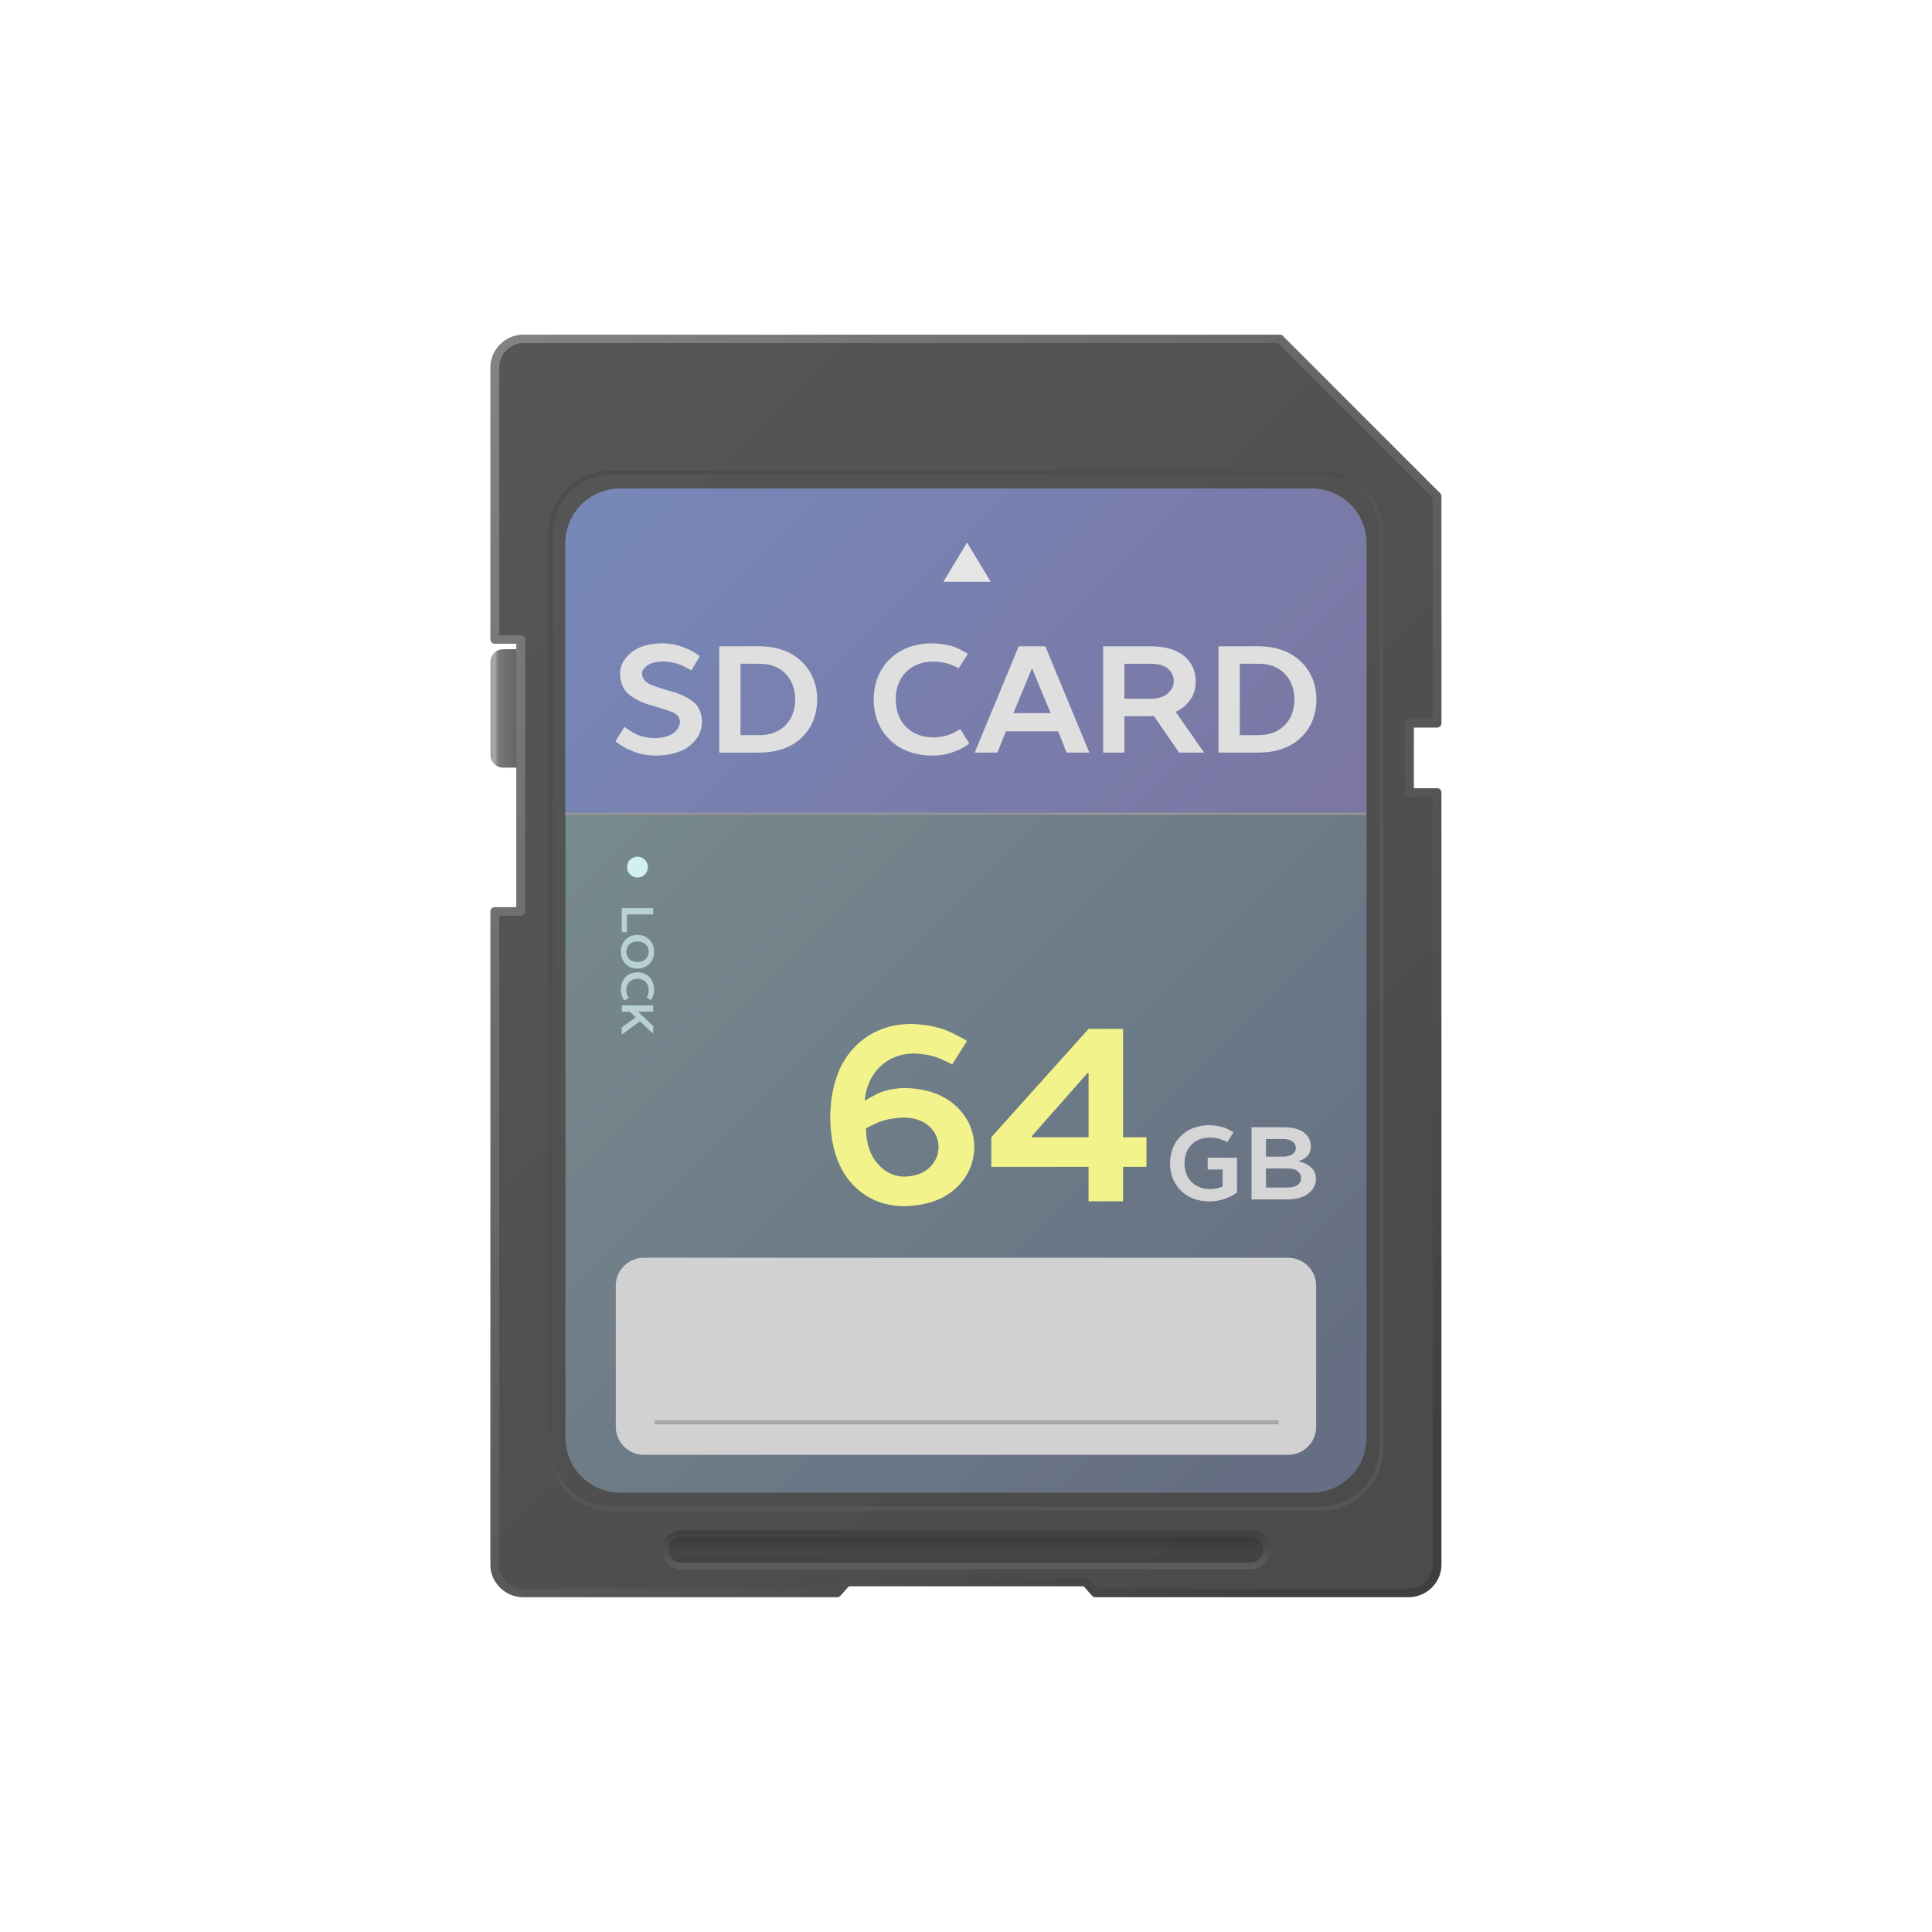 <?xml version="1.0" encoding="UTF-8"?>
<svg version="1.1" viewBox="0 0 177.17 177.17" xmlns="http://www.w3.org/2000/svg">
 <defs>
  <linearGradient id="i" x1="222.42" x2="222.42" y1="135.56" y2="139.18" gradientTransform="translate(-131.51 4.551)" gradientUnits="userSpaceOnUse">
   <stop stop-color="#313131" offset="0"/>
   <stop stop-color="#3e3e3e" stop-opacity=".498" offset=".673"/>
   <stop stop-color="#3d3d3d" offset="1"/>
  </linearGradient>
  <linearGradient id="j" x1="135.8" x2="50.14" y1="121.25" y2="35.586" gradientTransform="translate(-4.855 4.551)" gradientUnits="userSpaceOnUse">
   <stop stop-color="#4b4b4b" offset="0"/>
   <stop stop-color="#565656" offset="1"/>
  </linearGradient>
  <linearGradient id="k" x1="52.28" x2="54.948" y1="60.414" y2="60.414" gradientTransform="translate(-7.339 4.551)" gradientUnits="userSpaceOnUse">
   <stop stop-color="#989898" offset="0"/>
   <stop stop-color="#ababab" offset=".15"/>
   <stop stop-color="#787878" offset=".294"/>
   <stop stop-color="#626262" offset="1"/>
  </linearGradient>
  <linearGradient id="l" x1="41.992" x2="143.1" y1="21.239" y2="122.35" gradientTransform="translate(-4.855 4.551)" gradientUnits="userSpaceOnUse">
   <stop stop-color="#888" offset="0"/>
   <stop stop-color="#3f3f3f" offset="1"/>
  </linearGradient>
  <linearGradient id="m" x1="48.945" x2="146.16" y1="49.533" y2="130.31" gradientTransform="translate(-7.339 4.551)" gradientUnits="userSpaceOnUse">
   <stop stop-color="#4d4d4d" offset="0"/>
   <stop stop-color="#4d4d4d" offset=".375"/>
   <stop stop-color="#4d4d4d" offset=".439"/>
   <stop stop-color="#565656" offset=".476"/>
   <stop stop-color="#565656" offset="1"/>
  </linearGradient>
  <linearGradient id="n" x1="101.5" x2="101.5" y1="135.99" y2="139.4" gradientTransform="translate(-4.87 4.551)" gradientUnits="userSpaceOnUse">
   <stop stop-color="#404040" offset="0"/>
   <stop stop-color="#5e5e5e" offset="1"/>
  </linearGradient>
  <linearGradient id="o" x1="47.329" x2="132.66" y1="35.182" y2="120.51" gradientTransform="translate(-7.344 4.551)" gradientUnits="userSpaceOnUse">
   <stop stop-color="#758bbd" offset="0"/>
   <stop stop-color="#7e6c96" offset="1"/>
  </linearGradient>
  <linearGradient id="p" x1="67.324" x2="131.83" y1="55.178" y2="119.68" gradientTransform="translate(-7.339 4.551)" gradientUnits="userSpaceOnUse">
   <stop stop-color="#788c8e" offset="0"/>
   <stop stop-color="#656e82" offset="1"/>
  </linearGradient>
 </defs>
 <path d="m48.005 31.083c-1.453 0-2.625 1.172-2.625 2.625v24.938h2.375v24.938h-2.375v59.875c0 1.453 1.172 2.625 2.625 2.625h28.75l0.906-1h21.876l0.906 1h28.719c1.453 0 2.625-1.172 2.625-2.625v-70.781h-2.531v-6.344h2.531v-20.844l-14.406-14.406h-69.375z" fill="url(#j)"/>
 <path d="m47.609 70.395h-1.466c-0.645 0-1.163-0.519-1.163-1.163v-8.533c0-0.645 0.519-1.163 1.163-1.163h1.466" fill="url(#k)"/>
 <path d="m48 30.688c-1.668 0-3.031 1.363-3.031 3.031v24.938a0.4 0.4 0 0 0 0.406 0.375h1.969v24.156h-1.969a0.4 0.4 0 0 0 -0.406 0.406v59.875c0 1.668 1.363 3 3.031 3h28.75a0.4 0.4 0 0 0 0.312 -0.125l0.781-0.875h21.531l0.781 0.875a0.4 0.4 0 0 0 0.281 0.125h28.719c1.668 0 3.031-1.332 3.031-3v-70.781a0.4 0.4 0 0 0 -0.406 -0.406h-2.125v-5.562h2.125a0.4 0.4 0 0 0 0.406 -0.375v-20.844a0.4 0.4 0 0 0 -0.125 -0.281l-14.406-14.406a0.4 0.4 0 0 0 -0.281 -0.125h-69.375zm0 0.781h69.188l14.188 14.188v20.281h-2.125a0.4 0.4 0 0 0 -0.406 0.406v6.344a0.4 0.4 0 0 0 0.406 0.375h2.125v70.406c0 1.238-0.981 2.219-2.219 2.219h-28.531l-0.781-0.875a0.4 0.4 0 0 0 -0.312 -0.125h-21.876a0.4 0.4 0 0 0 -0.281 0.125l-0.781 0.875h-28.594c-1.238 0-2.219-0.981-2.219-2.219v-59.5h1.969a0.4 0.4 0 0 0 0.406 -0.375v-24.938a0.4 0.4 0 0 0 -0.406 -0.406h-1.969v-24.531c0-1.238 0.981-2.25 2.219-2.25z" color="#000000" fill="url(#l)" style="block-progression:tb;text-indent:0;text-transform:none"/>
 <path d="m62.482 140.65h52.201c0.816 0 1.473 0.657 1.473 1.473s-0.657 1.473-1.473 1.473h-52.201c-0.816 0-1.473-0.657-1.473-1.473s0.657-1.473 1.473-1.473z" fill="url(#i)"/>
 <path d="m62.469 140.34c-0.977 0-1.75 0.805-1.75 1.781s0.773 1.781 1.75 1.781h52.219c0.977 0 1.781-0.805 1.781-1.781s-0.805-1.781-1.781-1.781h-52.219zm0 0.594h52.219c0.656 0 1.156 0.532 1.156 1.188s-0.501 1.156-1.156 1.156h-52.219c-0.656 0-1.156-0.501-1.156-1.156s0.501-1.188 1.156-1.188z" color="#000000" fill="url(#n)" style="block-progression:tb;text-indent:0;text-transform:none"/>
 <path d="m56.062 43.156c-3.208 0-5.781 2.573-5.781 5.781v83.812c0 3.208 2.573 5.781 5.781 5.781h65.031c3.208 0 5.781-2.573 5.781-5.781v-83.812c0-3.208-2.573-5.781-5.781-5.781h-65.031zm0 0.375h65.031c2.995 0 5.406 2.411 5.406 5.406v83.812c0 2.995-2.411 5.406-5.406 5.406h-65.031c-2.995 0-5.375-2.411-5.375-5.406v-83.812c0-2.995 2.38-5.406 5.375-5.406z" color="#000000" fill="url(#m)" style="block-progression:tb;text-indent:0;text-transform:none"/>
 <path d="m56.881 44.806h63.403c2.785 0 5.028 2.243 5.028 5.028v82.016c0 2.785-2.243 5.028-5.028 5.028h-63.403c-2.785 0-5.028-2.242-5.028-5.028v-82.016c0-2.785 2.243-5.028 5.028-5.028z" fill="url(#p)"/>
 <path d="m56.874 44.801c-2.785 0-5.031 2.246-5.031 5.031v24.792h73.469v-24.792c0-2.785-2.246-5.031-5.031-5.031z" fill="url(#o)"/>
 <path transform="rotate(90)" d="m83.281-57.016h2.205v-0.474h-1.628v-2.411h-0.577z" fill="#b8d1d1"/>
 <path transform="rotate(90)" d="m85.732-58.459c0.008 0.451 0.152 0.816 0.433 1.095s0.652 0.422 1.113 0.43c0.461-0.008 0.832-0.152 1.113-0.43 0.281-0.279 0.425-0.644 0.433-1.095-0.008-0.451-0.152-0.816-0.433-1.095-0.281-0.279-0.652-0.422-1.113-0.43-0.461 0.008-0.832 0.152-1.113 0.43-0.281 0.279-0.425 0.644-0.433 1.095zm2.494 0c-6e-3 0.313-0.097 0.562-0.273 0.747-0.176 0.185-0.401 0.279-0.675 0.283-0.274-0.004-0.499-0.099-0.675-0.283s-0.267-0.434-0.273-0.747c6e-3 -0.313 0.097-0.562 0.273-0.747 0.176-0.185 0.401-0.279 0.675-0.283 0.274 0.004 0.499 0.099 0.675 0.283 0.176 0.185 0.267 0.434 0.273 0.747z" fill="#b8d1d1"/>
 <path transform="rotate(90)" d="m90.749-59.984c-0.481 0.008-0.864 0.152-1.149 0.43-0.285 0.279-0.431 0.644-0.438 1.095 0.007 0.451 0.153 0.816 0.438 1.095s0.668 0.422 1.149 0.43c0.207-0.004 0.386-0.033 0.537-0.085 0.151-0.053 0.267-0.106 0.349-0.159 0.082-0.053 0.123-0.081 0.124-0.085l-0.247-0.392c-0.004 0.009-0.073 0.047-0.206 0.113-0.133 0.066-0.305 0.104-0.515 0.113-0.313-0.004-0.562-0.099-0.747-0.283-0.185-0.185-0.279-0.434-0.283-0.747 0.004-0.313 0.099-0.562 0.283-0.747 0.185-0.185 0.434-0.279 0.747-0.283 0.196 0.008 0.357 0.039 0.484 0.093 0.126 0.054 0.192 0.085 0.196 0.093l0.247-0.392c-3e-3 -0.012-0.09-0.06-0.26-0.144-0.17-0.084-0.407-0.132-0.708-0.144z" fill="#b8d1d1"/>
 <path transform="rotate(90)" d="m94.797-59.901h-0.701l-1.298 1.36h-0.021v-1.36h-0.577v2.885h0.577v-0.742l0.515-0.536 0.927 1.278h0.659l-1.216-1.669z" fill="#b8d1d1"/>
 <path d="m90.852 53.349h-4.342l2.171-3.6z" fill="#e5e5e5"/>
 <g fill="#f3f38c">
  <path d="m82.908 107.9c-0.937-0.014-1.746-0.409-2.429-1.186-0.682-0.777-1.04-1.85-1.073-3.219 0.019-0.042 0.348-0.212 0.988-0.508 0.64-0.296 1.478-0.466 2.513-0.508 0.972 0.021 1.739 0.289 2.301 0.805 0.562 0.515 0.849 1.151 0.861 1.906-0.012 0.755-0.299 1.391-0.861 1.906-0.562 0.515-1.33 0.784-2.301 0.805zm0.678-14.006c-2.188 0.019-3.967 0.772-5.337 2.259-1.37 1.487-2.075 3.596-2.118 6.325 0.042 2.612 0.692 4.617 1.948 6.015 1.257 1.398 2.866 2.104 4.829 2.118 1.998-0.042 3.565-0.579 4.702-1.61 1.137-1.031 1.716-2.301 1.737-3.812-0.021-1.511-0.6-2.781-1.737-3.812-1.137-1.031-2.704-1.567-4.702-1.61-1.035 0.047-1.873 0.235-2.513 0.565-0.64 0.329-0.97 0.518-0.988 0.565h-0.113c0.132-1.266 0.602-2.292 1.412-3.078 0.809-0.786 1.845-1.191 3.106-1.214 0.986 0.042 1.81 0.212 2.471 0.508 0.661 0.297 1.005 0.466 1.031 0.508l1.355-2.146c-0.028-0.066-0.508-0.329-1.44-0.791-0.932-0.461-2.146-0.725-3.643-0.791z"/>
  <path d="m90.902 107h8.923v3.163h3.163v-3.163h2.146v-2.711h-2.146v-9.94h-3.163l-8.923 9.94zm3.728-2.711v-0.113l5.083-5.761h0.113v5.874z"/>
 </g>
 <g fill="#d5d5d5">
  <path d="m110.89 103.18c-1.081 0.019-1.946 0.348-2.595 0.987-0.649 0.639-0.982 1.477-0.999 2.512 0.017 1.035 0.35 1.873 0.999 2.512 0.649 0.639 1.514 0.968 2.595 0.987 0.508-0.01 0.953-0.081 1.335-0.213 0.382-0.132 0.68-0.264 0.893-0.396 0.214-0.132 0.322-0.203 0.326-0.213v-3.197h-2.696v1.088h1.371v1.561c-6e-3 0.01-0.112 0.049-0.319 0.118-0.207 0.069-0.479 0.108-0.816 0.118-0.719-0.01-1.291-0.227-1.714-0.65-0.424-0.424-0.64-0.995-0.65-1.714 0.01-0.719 0.227-1.291 0.65-1.714 0.424-0.424 0.995-0.64 1.714-0.65 0.45 0.018 0.82 0.089 1.11 0.213 0.29 0.124 0.44 0.195 0.45 0.213l0.567-0.899c-7e-3 -0.028-0.206-0.138-0.597-0.331-0.391-0.193-0.933-0.303-1.626-0.331z"/>
  <path d="m114.77 109.99h3.301c0.858-0.017 1.507-0.208 1.947-0.573 0.44-0.366 0.661-0.805 0.663-1.318-0.019-0.436-0.154-0.77-0.405-1-0.25-0.23-0.501-0.387-0.751-0.471-0.25-0.083-0.385-0.123-0.405-0.118v-0.047c0.013 3e-3 0.107-0.032 0.282-0.105 0.175-0.073 0.349-0.204 0.524-0.393 0.175-0.189 0.269-0.455 0.282-0.798 5e-3 -0.53-0.194-0.96-0.597-1.289-0.403-0.329-1.039-0.498-1.909-0.508h-2.932zm3.31-2.837c0.424 5e-3 0.735 0.09 0.934 0.254 0.199 0.165 0.298 0.379 0.296 0.644 2e-3 0.242-0.097 0.443-0.296 0.603-0.199 0.16-0.51 0.242-0.934 0.248h-1.986v-1.75zm-0.378-1.088h-1.608v-1.608h1.608c0.378 7e-3 0.662 0.088 0.851 0.242 0.189 0.155 0.284 0.342 0.284 0.562 0 0.22-0.095 0.407-0.284 0.562-0.189 0.155-0.473 0.235-0.851 0.242z"/>
 </g>
 <path d="m59.416 79.516c0 0.528-0.428 0.957-0.957 0.957s-0.957-0.428-0.957-0.957 0.428-0.957 0.957-0.957 0.957 0.428 0.957 0.957z" fill="#d2f0f0"/>
 <g transform="translate(-7.184 4.551)">
  <path d="m66.227 110.79h59.08c1.425 0 2.573 1.148 2.573 2.573v12.924c0 1.425-1.148 2.573-2.573 2.573h-59.08c-1.425 0-2.573-1.148-2.573-2.573v-12.924c0-1.425 1.148-2.573 2.573-2.573z" fill="#d1d1d1"/>
  <path d="m67.219 125.69v0.375h57.219v-0.375h-57.219z" color="#000000" fill="#a6a6a6" style="block-progression:tb;text-indent:0;text-transform:none"/>
 </g>
 <path d="m51.844 74.531v0.188h73.469v-0.188h-73.469z" color="#000000" fill="#979797" style="block-progression:tb;text-indent:0;text-transform:none"/>
 <g fill="#dfdfdf">
  <path d="m60.684 58.989c-1.226 0.029-2.169 0.319-2.829 0.87-0.66 0.551-0.994 1.19-1.001 1.915 0.029 0.869 0.315 1.516 0.86 1.939 0.544 0.423 1.175 0.734 1.891 0.933 0.716 0.199 1.347 0.397 1.891 0.594 0.544 0.197 0.831 0.504 0.86 0.92 0.001 0.399-0.193 0.75-0.583 1.053-0.39 0.303-0.985 0.463-1.784 0.479-0.808-0.044-1.459-0.218-1.953-0.522-0.494-0.305-0.749-0.479-0.762-0.522l-0.836 1.323c0.004 0.016 0.156 0.131 0.455 0.343s0.725 0.425 1.276 0.637c0.551 0.212 1.204 0.327 1.959 0.343 1.395-0.026 2.452-0.339 3.168-0.94s1.076-1.332 1.079-2.193c-0.029-0.834-0.315-1.451-0.86-1.851-0.544-0.4-1.175-0.697-1.891-0.891-0.716-0.194-1.347-0.4-1.891-0.617-0.544-0.217-0.831-0.56-0.86-1.028-0.002-0.26 0.158-0.506 0.479-0.74 0.321-0.234 0.811-0.358 1.471-0.374 0.747 0.035 1.359 0.174 1.837 0.418 0.477 0.244 0.724 0.383 0.74 0.418l0.766-1.323c-0.004-0.015-0.15-0.117-0.438-0.307-0.288-0.19-0.692-0.38-1.212-0.57-0.52-0.19-1.13-0.292-1.831-0.307z" style=""/>
  <path d="m65.959 59.268v9.748h3.76c1.588-0.025 2.85-0.48 3.786-1.367 0.936-0.886 1.414-2.055 1.436-3.508-0.022-1.422-0.5-2.582-1.436-3.482-0.936-0.899-2.198-1.364-3.786-1.393zm3.76 1.601c0.956 0.015 1.725 0.316 2.307 0.905 0.582 0.589 0.881 1.378 0.896 2.367-0.016 0.989-0.315 1.778-0.896 2.367-0.582 0.589-1.351 0.891-2.307 0.905h-1.81v-6.545z" style=""/>
  <path d="m85.479 58.989c-1.625 0.028-2.919 0.512-3.882 1.454-0.963 0.941-1.456 2.175-1.48 3.699 0.023 1.525 0.516 2.758 1.48 3.699 0.963 0.941 2.257 1.426 3.882 1.454 0.7-0.014 1.304-0.11 1.813-0.289 0.509-0.179 0.902-0.358 1.179-0.536 0.277-0.179 0.417-0.275 0.42-0.289l-0.836-1.323c-0.015 0.032-0.247 0.16-0.696 0.383-0.45 0.223-1.03 0.351-1.741 0.383-1.059-0.015-1.9-0.334-2.524-0.957-0.624-0.624-0.943-1.465-0.957-2.524 0.015-1.059 0.334-1.9 0.957-2.524 0.624-0.624 1.465-0.943 2.524-0.957 0.662 0.026 1.207 0.131 1.635 0.313 0.427 0.183 0.648 0.287 0.663 0.313l0.836-1.323c-0.01-0.041-0.303-0.203-0.879-0.487-0.576-0.284-1.374-0.447-2.393-0.487z" style=""/>
  <path d="m95.857 59.268h-2.437l-4.039 9.748h2.089l0.766-1.95h4.804l0.766 1.95h2.089zm-1.253 2.089h0.07l1.671 4.039h-3.412z" style=""/>
  <path d="m101.16 59.268v9.748h1.95v-3.342h2.716l2.298 3.342h2.298l-2.576-3.69v-0.07c0.022 0.004 0.179-0.082 0.469-0.258 0.291-0.176 0.581-0.469 0.872-0.877 0.291-0.408 0.447-0.958 0.469-1.651-3e-3 -0.925-0.345-1.686-1.027-2.28-0.682-0.595-1.686-0.902-3.011-0.923zm6.476 3.203c-1e-3 0.402-0.173 0.764-0.514 1.088-0.341 0.324-0.843 0.495-1.506 0.514h-2.507v-3.203h2.507c0.663 0.01 1.165 0.164 1.506 0.461 0.341 0.297 0.512 0.677 0.514 1.14z" style=""/>
  <path d="m111.74 59.268v9.748h3.76c1.588-0.025 2.85-0.48 3.786-1.367 0.936-0.886 1.414-2.055 1.436-3.508-0.022-1.422-0.5-2.582-1.436-3.482-0.936-0.899-2.198-1.364-3.786-1.393zm3.76 1.601c0.956 0.015 1.725 0.316 2.307 0.905 0.582 0.589 0.881 1.378 0.896 2.367-0.016 0.989-0.315 1.778-0.896 2.367-0.582 0.589-1.351 0.891-2.307 0.905h-1.81v-6.545z" style=""/>
 </g>
</svg>
